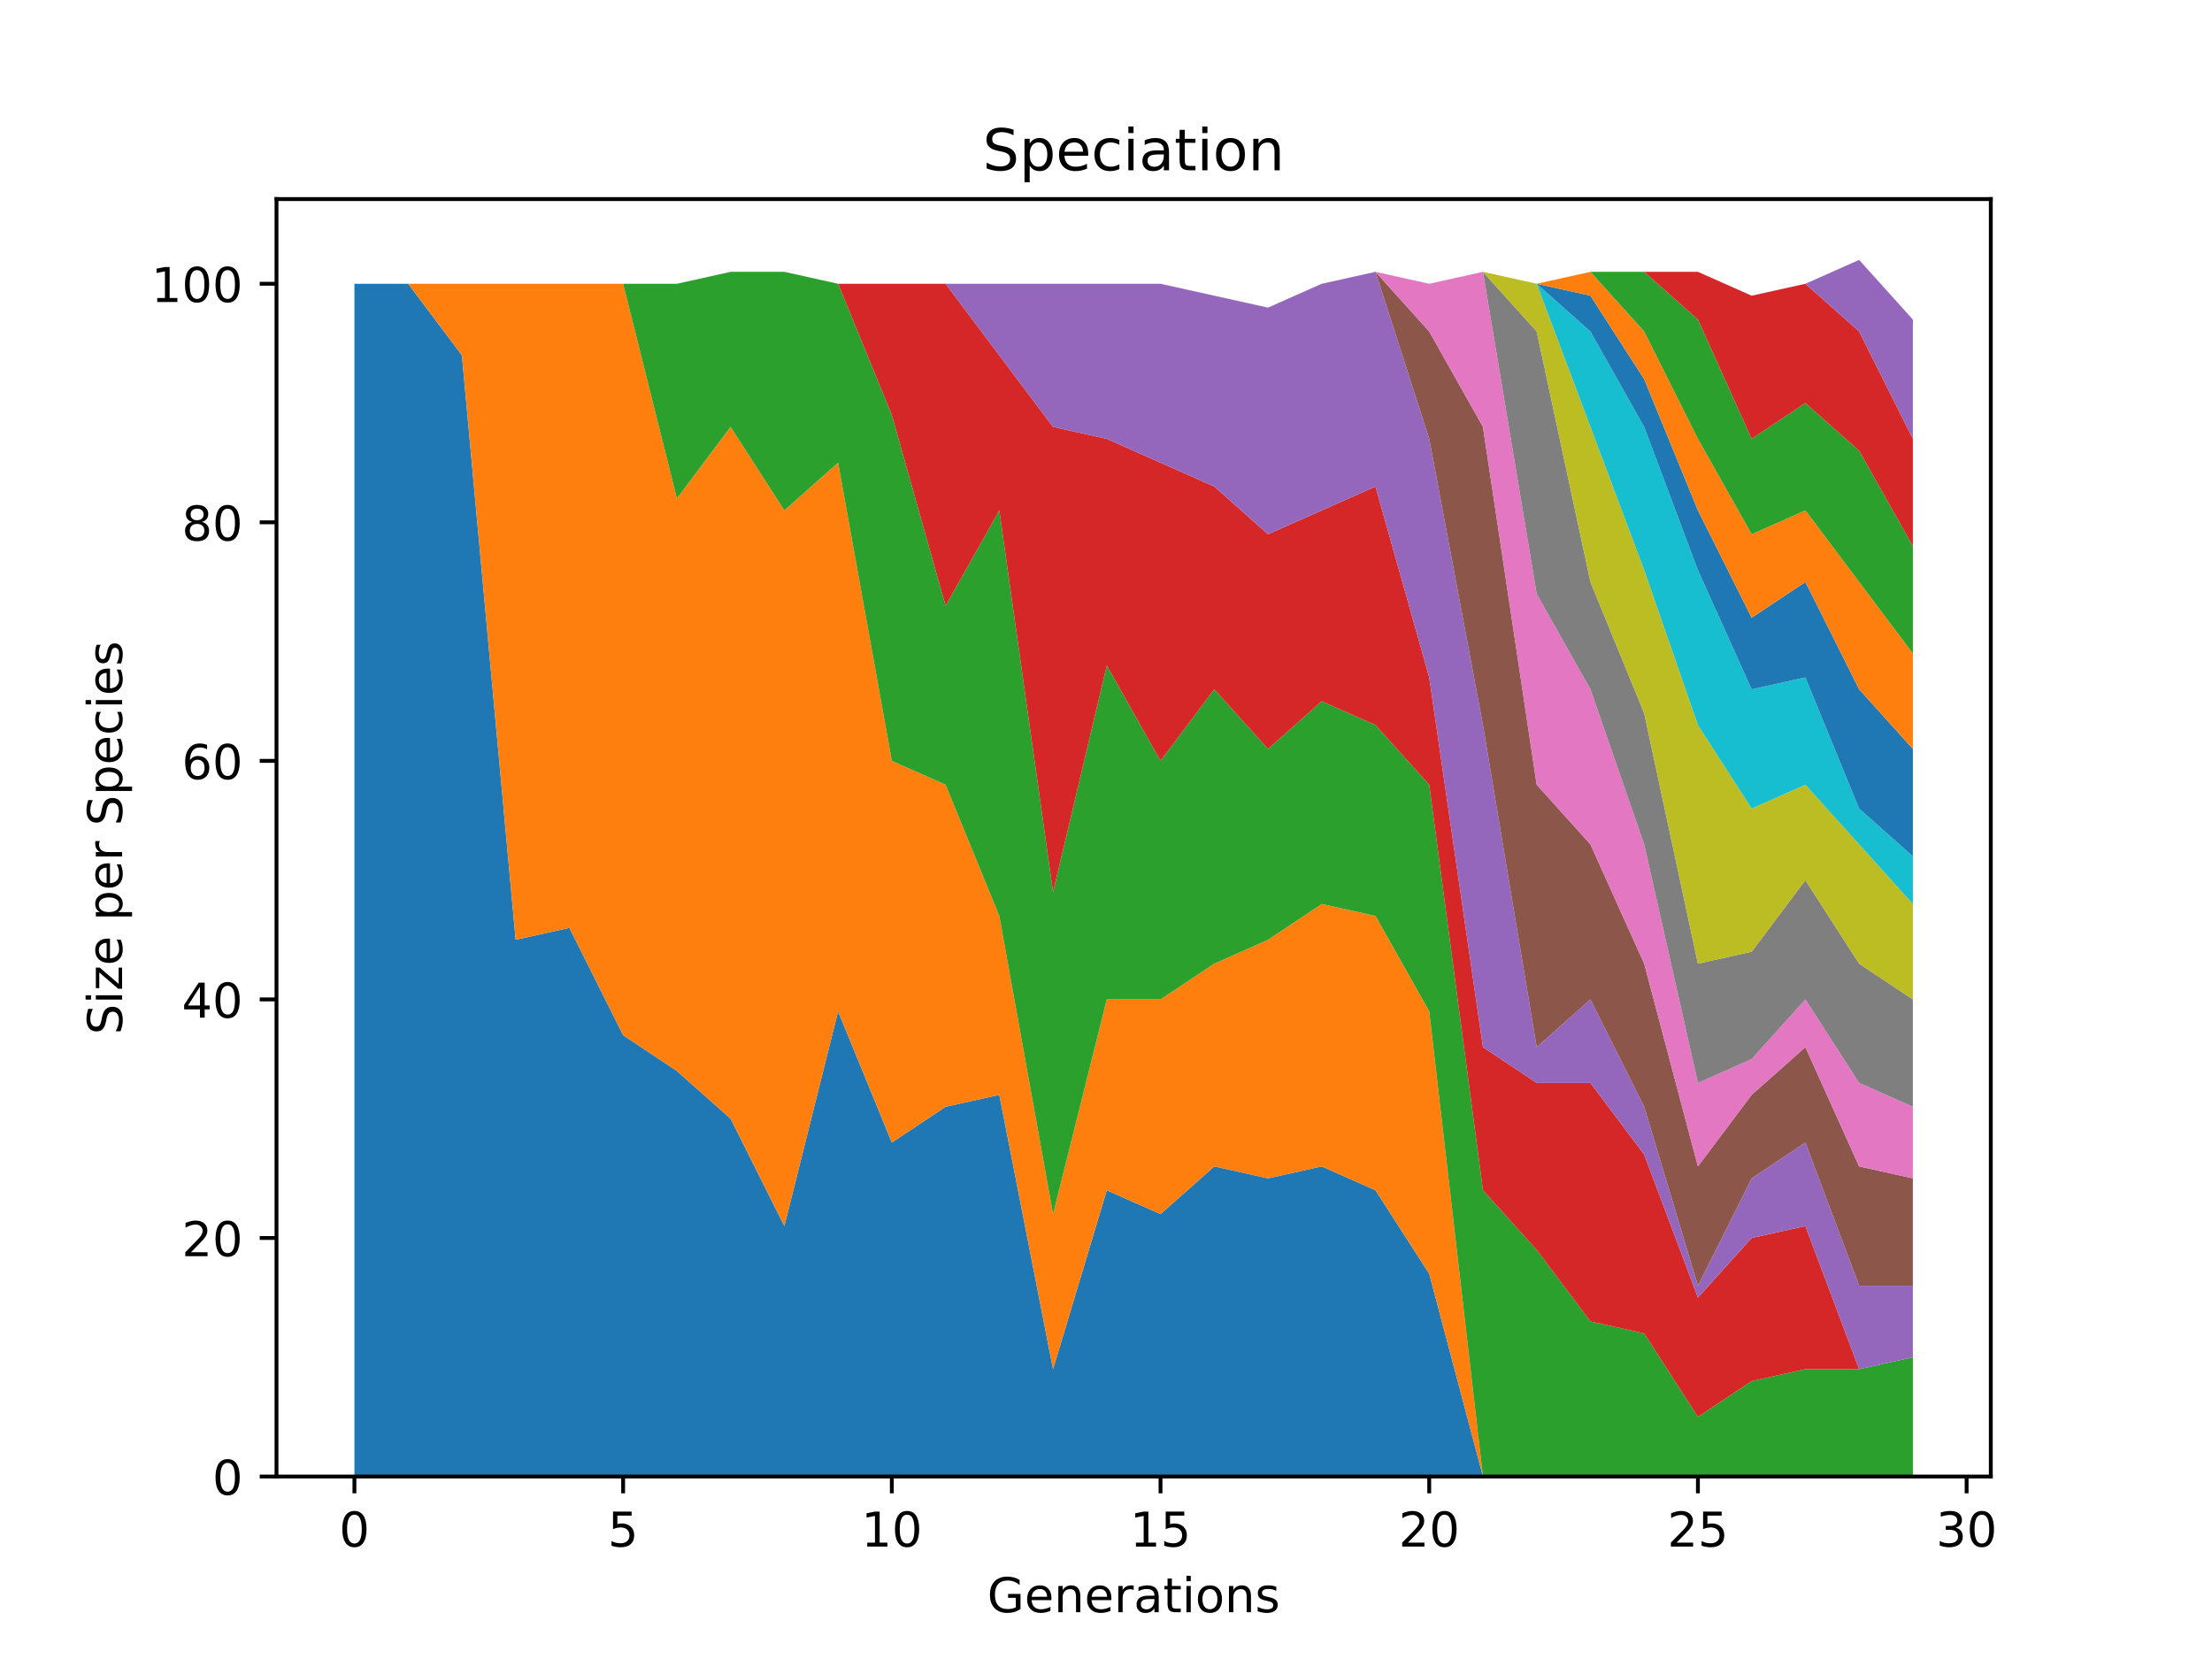 <?xml version="1.0" encoding="utf-8" standalone="no"?>
<!DOCTYPE svg PUBLIC "-//W3C//DTD SVG 1.1//EN"
  "http://www.w3.org/Graphics/SVG/1.1/DTD/svg11.dtd">
<!-- Created with matplotlib (https://matplotlib.org/) -->
<svg height="345.6pt" version="1.1" viewBox="0 0 460.8 345.6" width="460.8pt" xmlns="http://www.w3.org/2000/svg" xmlns:xlink="http://www.w3.org/1999/xlink">
 <defs>
  <style type="text/css">*{stroke-linecap:butt;stroke-linejoin:round;}</style>
 </defs>
 <g id="figure_1">
  <g id="patch_1">
   <path d="M 0 345.6 
L 460.8 345.6 
L 460.8 0 
L 0 0 
z
" style="fill:#ffffff;"/>
  </g>
  <g id="axes_1">
   <g id="patch_2">
    <path d="M 57.6 307.584 
L 414.72 307.584 
L 414.72 41.472 
L 57.6 41.472 
z
" style="fill:#ffffff;"/>
   </g>
   <g id="PolyCollection_1">
    <path clip-path="url(#p993c8072e3)" d="M 73.833 59.113 
L 73.833 307.584 
L 85.028 307.584 
L 96.223 307.584 
L 107.418 307.584 
L 118.613 307.584 
L 129.808 307.584 
L 141.003 307.584 
L 152.198 307.584 
L 163.393 307.584 
L 174.588 307.584 
L 185.783 307.584 
L 196.978 307.584 
L 208.173 307.584 
L 219.368 307.584 
L 230.563 307.584 
L 241.757 307.584 
L 252.952 307.584 
L 264.147 307.584 
L 275.342 307.584 
L 286.537 307.584 
L 297.732 307.584 
L 308.927 307.584 
L 320.122 307.584 
L 331.317 307.584 
L 342.512 307.584 
L 353.707 307.584 
L 364.902 307.584 
L 376.097 307.584 
L 387.292 307.584 
L 398.487 307.584 
L 398.487 307.584 
L 398.487 307.584 
L 387.292 307.584 
L 376.097 307.584 
L 364.902 307.584 
L 353.707 307.584 
L 342.512 307.584 
L 331.317 307.584 
L 320.122 307.584 
L 308.927 307.584 
L 297.732 265.344 
L 286.537 247.951 
L 275.342 242.982 
L 264.147 245.466 
L 252.952 242.982 
L 241.757 252.92 
L 230.563 247.951 
L 219.368 285.222 
L 208.173 228.073 
L 196.978 230.558 
L 185.783 238.012 
L 174.588 210.68 
L 163.393 255.405 
L 152.198 233.043 
L 141.003 223.104 
L 129.808 215.65 
L 118.613 193.288 
L 107.418 195.772 
L 96.223 74.022 
L 85.028 59.113 
L 73.833 59.113 
z
" style="fill:#1f77b4;"/>
   </g>
   <g id="PolyCollection_2">
    <path clip-path="url(#p993c8072e3)" d="M 73.833 59.113 
L 73.833 59.113 
L 85.028 59.113 
L 96.223 74.022 
L 107.418 195.772 
L 118.613 193.288 
L 129.808 215.65 
L 141.003 223.104 
L 152.198 233.043 
L 163.393 255.405 
L 174.588 210.68 
L 185.783 238.012 
L 196.978 230.558 
L 208.173 228.073 
L 219.368 285.222 
L 230.563 247.951 
L 241.757 252.92 
L 252.952 242.982 
L 264.147 245.466 
L 275.342 242.982 
L 286.537 247.951 
L 297.732 265.344 
L 308.927 307.584 
L 320.122 307.584 
L 331.317 307.584 
L 342.512 307.584 
L 353.707 307.584 
L 364.902 307.584 
L 376.097 307.584 
L 387.292 307.584 
L 398.487 307.584 
L 398.487 307.584 
L 398.487 307.584 
L 387.292 307.584 
L 376.097 307.584 
L 364.902 307.584 
L 353.707 307.584 
L 342.512 307.584 
L 331.317 307.584 
L 320.122 307.584 
L 308.927 307.584 
L 297.732 210.68 
L 286.537 190.803 
L 275.342 188.318 
L 264.147 195.772 
L 252.952 200.742 
L 241.757 208.196 
L 230.563 208.196 
L 219.368 252.92 
L 208.173 190.803 
L 196.978 163.471 
L 185.783 158.502 
L 174.588 96.384 
L 163.393 106.323 
L 152.198 88.93 
L 141.003 103.838 
L 129.808 59.113 
L 118.613 59.113 
L 107.418 59.113 
L 96.223 59.113 
L 85.028 59.113 
L 73.833 59.113 
z
" style="fill:#ff7f0e;"/>
   </g>
   <g id="PolyCollection_3">
    <path clip-path="url(#p993c8072e3)" d="M 73.833 59.113 
L 73.833 59.113 
L 85.028 59.113 
L 96.223 59.113 
L 107.418 59.113 
L 118.613 59.113 
L 129.808 59.113 
L 141.003 103.838 
L 152.198 88.93 
L 163.393 106.323 
L 174.588 96.384 
L 185.783 158.502 
L 196.978 163.471 
L 208.173 190.803 
L 219.368 252.92 
L 230.563 208.196 
L 241.757 208.196 
L 252.952 200.742 
L 264.147 195.772 
L 275.342 188.318 
L 286.537 190.803 
L 297.732 210.68 
L 308.927 307.584 
L 320.122 307.584 
L 331.317 307.584 
L 342.512 307.584 
L 353.707 307.584 
L 364.902 307.584 
L 376.097 307.584 
L 387.292 307.584 
L 398.487 307.584 
L 398.487 282.737 
L 398.487 282.737 
L 387.292 285.222 
L 376.097 285.222 
L 364.902 287.706 
L 353.707 295.16 
L 342.512 277.768 
L 331.317 275.283 
L 320.122 260.375 
L 308.927 247.951 
L 297.732 163.471 
L 286.537 151.048 
L 275.342 146.078 
L 264.147 156.017 
L 252.952 143.593 
L 241.757 158.502 
L 230.563 138.624 
L 219.368 185.833 
L 208.173 106.323 
L 196.978 126.2 
L 185.783 86.445 
L 174.588 59.113 
L 163.393 56.629 
L 152.198 56.629 
L 141.003 59.113 
L 129.808 59.113 
L 118.613 59.113 
L 107.418 59.113 
L 96.223 59.113 
L 85.028 59.113 
L 73.833 59.113 
z
" style="fill:#2ca02c;"/>
   </g>
   <g id="PolyCollection_4">
    <path clip-path="url(#p993c8072e3)" d="M 73.833 59.113 
L 73.833 59.113 
L 85.028 59.113 
L 96.223 59.113 
L 107.418 59.113 
L 118.613 59.113 
L 129.808 59.113 
L 141.003 59.113 
L 152.198 56.629 
L 163.393 56.629 
L 174.588 59.113 
L 185.783 86.445 
L 196.978 126.2 
L 208.173 106.323 
L 219.368 185.833 
L 230.563 138.624 
L 241.757 158.502 
L 252.952 143.593 
L 264.147 156.017 
L 275.342 146.078 
L 286.537 151.048 
L 297.732 163.471 
L 308.927 247.951 
L 320.122 260.375 
L 331.317 275.283 
L 342.512 277.768 
L 353.707 295.16 
L 364.902 287.706 
L 376.097 285.222 
L 387.292 285.222 
L 398.487 282.737 
L 398.487 282.737 
L 398.487 282.737 
L 387.292 285.222 
L 376.097 255.405 
L 364.902 257.89 
L 353.707 270.313 
L 342.512 240.497 
L 331.317 225.589 
L 320.122 225.589 
L 308.927 218.135 
L 297.732 141.109 
L 286.537 101.353 
L 275.342 106.323 
L 264.147 111.292 
L 252.952 101.353 
L 241.757 96.384 
L 230.563 91.415 
L 219.368 88.93 
L 208.173 74.022 
L 196.978 59.113 
L 185.783 59.113 
L 174.588 59.113 
L 163.393 56.629 
L 152.198 56.629 
L 141.003 59.113 
L 129.808 59.113 
L 118.613 59.113 
L 107.418 59.113 
L 96.223 59.113 
L 85.028 59.113 
L 73.833 59.113 
z
" style="fill:#d62728;"/>
   </g>
   <g id="PolyCollection_5">
    <path clip-path="url(#p993c8072e3)" d="M 73.833 59.113 
L 73.833 59.113 
L 85.028 59.113 
L 96.223 59.113 
L 107.418 59.113 
L 118.613 59.113 
L 129.808 59.113 
L 141.003 59.113 
L 152.198 56.629 
L 163.393 56.629 
L 174.588 59.113 
L 185.783 59.113 
L 196.978 59.113 
L 208.173 74.022 
L 219.368 88.93 
L 230.563 91.415 
L 241.757 96.384 
L 252.952 101.353 
L 264.147 111.292 
L 275.342 106.323 
L 286.537 101.353 
L 297.732 141.109 
L 308.927 218.135 
L 320.122 225.589 
L 331.317 225.589 
L 342.512 240.497 
L 353.707 270.313 
L 364.902 257.89 
L 376.097 255.405 
L 387.292 285.222 
L 398.487 282.737 
L 398.487 267.829 
L 398.487 267.829 
L 387.292 267.829 
L 376.097 238.012 
L 364.902 245.466 
L 353.707 267.829 
L 342.512 230.558 
L 331.317 208.196 
L 320.122 218.135 
L 308.927 151.048 
L 297.732 91.415 
L 286.537 56.629 
L 275.342 59.113 
L 264.147 64.083 
L 252.952 61.598 
L 241.757 59.113 
L 230.563 59.113 
L 219.368 59.113 
L 208.173 59.113 
L 196.978 59.113 
L 185.783 59.113 
L 174.588 59.113 
L 163.393 56.629 
L 152.198 56.629 
L 141.003 59.113 
L 129.808 59.113 
L 118.613 59.113 
L 107.418 59.113 
L 96.223 59.113 
L 85.028 59.113 
L 73.833 59.113 
z
" style="fill:#9467bd;"/>
   </g>
   <g id="PolyCollection_6">
    <path clip-path="url(#p993c8072e3)" d="M 73.833 59.113 
L 73.833 59.113 
L 85.028 59.113 
L 96.223 59.113 
L 107.418 59.113 
L 118.613 59.113 
L 129.808 59.113 
L 141.003 59.113 
L 152.198 56.629 
L 163.393 56.629 
L 174.588 59.113 
L 185.783 59.113 
L 196.978 59.113 
L 208.173 59.113 
L 219.368 59.113 
L 230.563 59.113 
L 241.757 59.113 
L 252.952 61.598 
L 264.147 64.083 
L 275.342 59.113 
L 286.537 56.629 
L 297.732 91.415 
L 308.927 151.048 
L 320.122 218.135 
L 331.317 208.196 
L 342.512 230.558 
L 353.707 267.829 
L 364.902 245.466 
L 376.097 238.012 
L 387.292 267.829 
L 398.487 267.829 
L 398.487 245.466 
L 398.487 245.466 
L 387.292 242.982 
L 376.097 218.135 
L 364.902 228.073 
L 353.707 242.982 
L 342.512 200.742 
L 331.317 175.895 
L 320.122 163.471 
L 308.927 88.93 
L 297.732 69.052 
L 286.537 56.629 
L 275.342 59.113 
L 264.147 64.083 
L 252.952 61.598 
L 241.757 59.113 
L 230.563 59.113 
L 219.368 59.113 
L 208.173 59.113 
L 196.978 59.113 
L 185.783 59.113 
L 174.588 59.113 
L 163.393 56.629 
L 152.198 56.629 
L 141.003 59.113 
L 129.808 59.113 
L 118.613 59.113 
L 107.418 59.113 
L 96.223 59.113 
L 85.028 59.113 
L 73.833 59.113 
z
" style="fill:#8c564b;"/>
   </g>
   <g id="PolyCollection_7">
    <path clip-path="url(#p993c8072e3)" d="M 73.833 59.113 
L 73.833 59.113 
L 85.028 59.113 
L 96.223 59.113 
L 107.418 59.113 
L 118.613 59.113 
L 129.808 59.113 
L 141.003 59.113 
L 152.198 56.629 
L 163.393 56.629 
L 174.588 59.113 
L 185.783 59.113 
L 196.978 59.113 
L 208.173 59.113 
L 219.368 59.113 
L 230.563 59.113 
L 241.757 59.113 
L 252.952 61.598 
L 264.147 64.083 
L 275.342 59.113 
L 286.537 56.629 
L 297.732 69.052 
L 308.927 88.93 
L 320.122 163.471 
L 331.317 175.895 
L 342.512 200.742 
L 353.707 242.982 
L 364.902 228.073 
L 376.097 218.135 
L 387.292 242.982 
L 398.487 245.466 
L 398.487 230.558 
L 398.487 230.558 
L 387.292 225.589 
L 376.097 208.196 
L 364.902 220.619 
L 353.707 225.589 
L 342.512 175.895 
L 331.317 143.593 
L 320.122 123.716 
L 308.927 56.629 
L 297.732 59.113 
L 286.537 56.629 
L 275.342 59.113 
L 264.147 64.083 
L 252.952 61.598 
L 241.757 59.113 
L 230.563 59.113 
L 219.368 59.113 
L 208.173 59.113 
L 196.978 59.113 
L 185.783 59.113 
L 174.588 59.113 
L 163.393 56.629 
L 152.198 56.629 
L 141.003 59.113 
L 129.808 59.113 
L 118.613 59.113 
L 107.418 59.113 
L 96.223 59.113 
L 85.028 59.113 
L 73.833 59.113 
z
" style="fill:#e377c2;"/>
   </g>
   <g id="PolyCollection_8">
    <path clip-path="url(#p993c8072e3)" d="M 73.833 59.113 
L 73.833 59.113 
L 85.028 59.113 
L 96.223 59.113 
L 107.418 59.113 
L 118.613 59.113 
L 129.808 59.113 
L 141.003 59.113 
L 152.198 56.629 
L 163.393 56.629 
L 174.588 59.113 
L 185.783 59.113 
L 196.978 59.113 
L 208.173 59.113 
L 219.368 59.113 
L 230.563 59.113 
L 241.757 59.113 
L 252.952 61.598 
L 264.147 64.083 
L 275.342 59.113 
L 286.537 56.629 
L 297.732 59.113 
L 308.927 56.629 
L 320.122 123.716 
L 331.317 143.593 
L 342.512 175.895 
L 353.707 225.589 
L 364.902 220.619 
L 376.097 208.196 
L 387.292 225.589 
L 398.487 230.558 
L 398.487 208.196 
L 398.487 208.196 
L 387.292 200.742 
L 376.097 183.349 
L 364.902 198.257 
L 353.707 200.742 
L 342.512 148.563 
L 331.317 121.231 
L 320.122 69.052 
L 308.927 56.629 
L 297.732 59.113 
L 286.537 56.629 
L 275.342 59.113 
L 264.147 64.083 
L 252.952 61.598 
L 241.757 59.113 
L 230.563 59.113 
L 219.368 59.113 
L 208.173 59.113 
L 196.978 59.113 
L 185.783 59.113 
L 174.588 59.113 
L 163.393 56.629 
L 152.198 56.629 
L 141.003 59.113 
L 129.808 59.113 
L 118.613 59.113 
L 107.418 59.113 
L 96.223 59.113 
L 85.028 59.113 
L 73.833 59.113 
z
" style="fill:#7f7f7f;"/>
   </g>
   <g id="PolyCollection_9">
    <path clip-path="url(#p993c8072e3)" d="M 73.833 59.113 
L 73.833 59.113 
L 85.028 59.113 
L 96.223 59.113 
L 107.418 59.113 
L 118.613 59.113 
L 129.808 59.113 
L 141.003 59.113 
L 152.198 56.629 
L 163.393 56.629 
L 174.588 59.113 
L 185.783 59.113 
L 196.978 59.113 
L 208.173 59.113 
L 219.368 59.113 
L 230.563 59.113 
L 241.757 59.113 
L 252.952 61.598 
L 264.147 64.083 
L 275.342 59.113 
L 286.537 56.629 
L 297.732 59.113 
L 308.927 56.629 
L 320.122 69.052 
L 331.317 121.231 
L 342.512 148.563 
L 353.707 200.742 
L 364.902 198.257 
L 376.097 183.349 
L 387.292 200.742 
L 398.487 208.196 
L 398.487 188.318 
L 398.487 188.318 
L 387.292 175.895 
L 376.097 163.471 
L 364.902 168.44 
L 353.707 151.048 
L 342.512 118.746 
L 331.317 88.93 
L 320.122 59.113 
L 308.927 56.629 
L 297.732 59.113 
L 286.537 56.629 
L 275.342 59.113 
L 264.147 64.083 
L 252.952 61.598 
L 241.757 59.113 
L 230.563 59.113 
L 219.368 59.113 
L 208.173 59.113 
L 196.978 59.113 
L 185.783 59.113 
L 174.588 59.113 
L 163.393 56.629 
L 152.198 56.629 
L 141.003 59.113 
L 129.808 59.113 
L 118.613 59.113 
L 107.418 59.113 
L 96.223 59.113 
L 85.028 59.113 
L 73.833 59.113 
z
" style="fill:#bcbd22;"/>
   </g>
   <g id="PolyCollection_10">
    <path clip-path="url(#p993c8072e3)" d="M 73.833 59.113 
L 73.833 59.113 
L 85.028 59.113 
L 96.223 59.113 
L 107.418 59.113 
L 118.613 59.113 
L 129.808 59.113 
L 141.003 59.113 
L 152.198 56.629 
L 163.393 56.629 
L 174.588 59.113 
L 185.783 59.113 
L 196.978 59.113 
L 208.173 59.113 
L 219.368 59.113 
L 230.563 59.113 
L 241.757 59.113 
L 252.952 61.598 
L 264.147 64.083 
L 275.342 59.113 
L 286.537 56.629 
L 297.732 59.113 
L 308.927 56.629 
L 320.122 59.113 
L 331.317 88.93 
L 342.512 118.746 
L 353.707 151.048 
L 364.902 168.44 
L 376.097 163.471 
L 387.292 175.895 
L 398.487 188.318 
L 398.487 178.379 
L 398.487 178.379 
L 387.292 168.44 
L 376.097 141.109 
L 364.902 143.593 
L 353.707 118.746 
L 342.512 88.93 
L 331.317 69.052 
L 320.122 59.113 
L 308.927 56.629 
L 297.732 59.113 
L 286.537 56.629 
L 275.342 59.113 
L 264.147 64.083 
L 252.952 61.598 
L 241.757 59.113 
L 230.563 59.113 
L 219.368 59.113 
L 208.173 59.113 
L 196.978 59.113 
L 185.783 59.113 
L 174.588 59.113 
L 163.393 56.629 
L 152.198 56.629 
L 141.003 59.113 
L 129.808 59.113 
L 118.613 59.113 
L 107.418 59.113 
L 96.223 59.113 
L 85.028 59.113 
L 73.833 59.113 
z
" style="fill:#17becf;"/>
   </g>
   <g id="PolyCollection_11">
    <path clip-path="url(#p993c8072e3)" d="M 73.833 59.113 
L 73.833 59.113 
L 85.028 59.113 
L 96.223 59.113 
L 107.418 59.113 
L 118.613 59.113 
L 129.808 59.113 
L 141.003 59.113 
L 152.198 56.629 
L 163.393 56.629 
L 174.588 59.113 
L 185.783 59.113 
L 196.978 59.113 
L 208.173 59.113 
L 219.368 59.113 
L 230.563 59.113 
L 241.757 59.113 
L 252.952 61.598 
L 264.147 64.083 
L 275.342 59.113 
L 286.537 56.629 
L 297.732 59.113 
L 308.927 56.629 
L 320.122 59.113 
L 331.317 69.052 
L 342.512 88.93 
L 353.707 118.746 
L 364.902 143.593 
L 376.097 141.109 
L 387.292 168.44 
L 398.487 178.379 
L 398.487 156.017 
L 398.487 156.017 
L 387.292 143.593 
L 376.097 121.231 
L 364.902 128.685 
L 353.707 106.323 
L 342.512 78.991 
L 331.317 61.598 
L 320.122 59.113 
L 308.927 56.629 
L 297.732 59.113 
L 286.537 56.629 
L 275.342 59.113 
L 264.147 64.083 
L 252.952 61.598 
L 241.757 59.113 
L 230.563 59.113 
L 219.368 59.113 
L 208.173 59.113 
L 196.978 59.113 
L 185.783 59.113 
L 174.588 59.113 
L 163.393 56.629 
L 152.198 56.629 
L 141.003 59.113 
L 129.808 59.113 
L 118.613 59.113 
L 107.418 59.113 
L 96.223 59.113 
L 85.028 59.113 
L 73.833 59.113 
z
" style="fill:#1f77b4;"/>
   </g>
   <g id="PolyCollection_12">
    <path clip-path="url(#p993c8072e3)" d="M 73.833 59.113 
L 73.833 59.113 
L 85.028 59.113 
L 96.223 59.113 
L 107.418 59.113 
L 118.613 59.113 
L 129.808 59.113 
L 141.003 59.113 
L 152.198 56.629 
L 163.393 56.629 
L 174.588 59.113 
L 185.783 59.113 
L 196.978 59.113 
L 208.173 59.113 
L 219.368 59.113 
L 230.563 59.113 
L 241.757 59.113 
L 252.952 61.598 
L 264.147 64.083 
L 275.342 59.113 
L 286.537 56.629 
L 297.732 59.113 
L 308.927 56.629 
L 320.122 59.113 
L 331.317 61.598 
L 342.512 78.991 
L 353.707 106.323 
L 364.902 128.685 
L 376.097 121.231 
L 387.292 143.593 
L 398.487 156.017 
L 398.487 136.139 
L 398.487 136.139 
L 387.292 121.231 
L 376.097 106.323 
L 364.902 111.292 
L 353.707 91.415 
L 342.512 69.052 
L 331.317 56.629 
L 320.122 59.113 
L 308.927 56.629 
L 297.732 59.113 
L 286.537 56.629 
L 275.342 59.113 
L 264.147 64.083 
L 252.952 61.598 
L 241.757 59.113 
L 230.563 59.113 
L 219.368 59.113 
L 208.173 59.113 
L 196.978 59.113 
L 185.783 59.113 
L 174.588 59.113 
L 163.393 56.629 
L 152.198 56.629 
L 141.003 59.113 
L 129.808 59.113 
L 118.613 59.113 
L 107.418 59.113 
L 96.223 59.113 
L 85.028 59.113 
L 73.833 59.113 
z
" style="fill:#ff7f0e;"/>
   </g>
   <g id="PolyCollection_13">
    <path clip-path="url(#p993c8072e3)" d="M 73.833 59.113 
L 73.833 59.113 
L 85.028 59.113 
L 96.223 59.113 
L 107.418 59.113 
L 118.613 59.113 
L 129.808 59.113 
L 141.003 59.113 
L 152.198 56.629 
L 163.393 56.629 
L 174.588 59.113 
L 185.783 59.113 
L 196.978 59.113 
L 208.173 59.113 
L 219.368 59.113 
L 230.563 59.113 
L 241.757 59.113 
L 252.952 61.598 
L 264.147 64.083 
L 275.342 59.113 
L 286.537 56.629 
L 297.732 59.113 
L 308.927 56.629 
L 320.122 59.113 
L 331.317 56.629 
L 342.512 69.052 
L 353.707 91.415 
L 364.902 111.292 
L 376.097 106.323 
L 387.292 121.231 
L 398.487 136.139 
L 398.487 113.777 
L 398.487 113.777 
L 387.292 93.899 
L 376.097 83.96 
L 364.902 91.415 
L 353.707 66.568 
L 342.512 56.629 
L 331.317 56.629 
L 320.122 59.113 
L 308.927 56.629 
L 297.732 59.113 
L 286.537 56.629 
L 275.342 59.113 
L 264.147 64.083 
L 252.952 61.598 
L 241.757 59.113 
L 230.563 59.113 
L 219.368 59.113 
L 208.173 59.113 
L 196.978 59.113 
L 185.783 59.113 
L 174.588 59.113 
L 163.393 56.629 
L 152.198 56.629 
L 141.003 59.113 
L 129.808 59.113 
L 118.613 59.113 
L 107.418 59.113 
L 96.223 59.113 
L 85.028 59.113 
L 73.833 59.113 
z
" style="fill:#2ca02c;"/>
   </g>
   <g id="PolyCollection_14">
    <path clip-path="url(#p993c8072e3)" d="M 73.833 59.113 
L 73.833 59.113 
L 85.028 59.113 
L 96.223 59.113 
L 107.418 59.113 
L 118.613 59.113 
L 129.808 59.113 
L 141.003 59.113 
L 152.198 56.629 
L 163.393 56.629 
L 174.588 59.113 
L 185.783 59.113 
L 196.978 59.113 
L 208.173 59.113 
L 219.368 59.113 
L 230.563 59.113 
L 241.757 59.113 
L 252.952 61.598 
L 264.147 64.083 
L 275.342 59.113 
L 286.537 56.629 
L 297.732 59.113 
L 308.927 56.629 
L 320.122 59.113 
L 331.317 56.629 
L 342.512 56.629 
L 353.707 66.568 
L 364.902 91.415 
L 376.097 83.96 
L 387.292 93.899 
L 398.487 113.777 
L 398.487 91.415 
L 398.487 91.415 
L 387.292 69.052 
L 376.097 59.113 
L 364.902 61.598 
L 353.707 56.629 
L 342.512 56.629 
L 331.317 56.629 
L 320.122 59.113 
L 308.927 56.629 
L 297.732 59.113 
L 286.537 56.629 
L 275.342 59.113 
L 264.147 64.083 
L 252.952 61.598 
L 241.757 59.113 
L 230.563 59.113 
L 219.368 59.113 
L 208.173 59.113 
L 196.978 59.113 
L 185.783 59.113 
L 174.588 59.113 
L 163.393 56.629 
L 152.198 56.629 
L 141.003 59.113 
L 129.808 59.113 
L 118.613 59.113 
L 107.418 59.113 
L 96.223 59.113 
L 85.028 59.113 
L 73.833 59.113 
z
" style="fill:#d62728;"/>
   </g>
   <g id="PolyCollection_15">
    <path clip-path="url(#p993c8072e3)" d="M 73.833 59.113 
L 73.833 59.113 
L 85.028 59.113 
L 96.223 59.113 
L 107.418 59.113 
L 118.613 59.113 
L 129.808 59.113 
L 141.003 59.113 
L 152.198 56.629 
L 163.393 56.629 
L 174.588 59.113 
L 185.783 59.113 
L 196.978 59.113 
L 208.173 59.113 
L 219.368 59.113 
L 230.563 59.113 
L 241.757 59.113 
L 252.952 61.598 
L 264.147 64.083 
L 275.342 59.113 
L 286.537 56.629 
L 297.732 59.113 
L 308.927 56.629 
L 320.122 59.113 
L 331.317 56.629 
L 342.512 56.629 
L 353.707 56.629 
L 364.902 61.598 
L 376.097 59.113 
L 387.292 69.052 
L 398.487 91.415 
L 398.487 66.568 
L 398.487 66.568 
L 387.292 54.144 
L 376.097 59.113 
L 364.902 61.598 
L 353.707 56.629 
L 342.512 56.629 
L 331.317 56.629 
L 320.122 59.113 
L 308.927 56.629 
L 297.732 59.113 
L 286.537 56.629 
L 275.342 59.113 
L 264.147 64.083 
L 252.952 61.598 
L 241.757 59.113 
L 230.563 59.113 
L 219.368 59.113 
L 208.173 59.113 
L 196.978 59.113 
L 185.783 59.113 
L 174.588 59.113 
L 163.393 56.629 
L 152.198 56.629 
L 141.003 59.113 
L 129.808 59.113 
L 118.613 59.113 
L 107.418 59.113 
L 96.223 59.113 
L 85.028 59.113 
L 73.833 59.113 
z
" style="fill:#9467bd;"/>
   </g>
   <g id="matplotlib.axis_1">
    <g id="xtick_1">
     <g id="line2d_1">
      <defs>
       <path d="M 0 0 
L 0 3.5 
" id="md358209fca" style="stroke:#000000;stroke-width:0.8;"/>
      </defs>
      <g>
       <use style="stroke:#000000;stroke-width:0.8;" x="73.833" xlink:href="#md358209fca" y="307.584"/>
      </g>
     </g>
     <g id="text_1">
      <!-- 0 -->
      <g transform="translate(70.651 322.182)scale(0.1 -0.1)">
       <defs>
        <path d="M 31.781 66.406 
Q 24.172 66.406 20.328 58.906 
Q 16.5 51.422 16.5 36.375 
Q 16.5 21.391 20.328 13.891 
Q 24.172 6.391 31.781 6.391 
Q 39.453 6.391 43.281 13.891 
Q 47.125 21.391 47.125 36.375 
Q 47.125 51.422 43.281 58.906 
Q 39.453 66.406 31.781 66.406 
z
M 31.781 74.219 
Q 44.047 74.219 50.516 64.516 
Q 56.984 54.828 56.984 36.375 
Q 56.984 17.969 50.516 8.266 
Q 44.047 -1.422 31.781 -1.422 
Q 19.531 -1.422 13.062 8.266 
Q 6.594 17.969 6.594 36.375 
Q 6.594 54.828 13.062 64.516 
Q 19.531 74.219 31.781 74.219 
z
" id="DejaVuSans-48"/>
       </defs>
       <use xlink:href="#DejaVuSans-48"/>
      </g>
     </g>
    </g>
    <g id="xtick_2">
     <g id="line2d_2">
      <g>
       <use style="stroke:#000000;stroke-width:0.8;" x="129.808" xlink:href="#md358209fca" y="307.584"/>
      </g>
     </g>
     <g id="text_2">
      <!-- 5 -->
      <g transform="translate(126.626 322.182)scale(0.1 -0.1)">
       <defs>
        <path d="M 10.797 72.906 
L 49.516 72.906 
L 49.516 64.594 
L 19.828 64.594 
L 19.828 46.734 
Q 21.969 47.469 24.109 47.828 
Q 26.266 48.188 28.422 48.188 
Q 40.625 48.188 47.75 41.5 
Q 54.891 34.812 54.891 23.391 
Q 54.891 11.625 47.562 5.094 
Q 40.234 -1.422 26.906 -1.422 
Q 22.312 -1.422 17.547 -0.641 
Q 12.797 0.141 7.719 1.703 
L 7.719 11.625 
Q 12.109 9.234 16.797 8.062 
Q 21.484 6.891 26.703 6.891 
Q 35.156 6.891 40.078 11.328 
Q 45.016 15.766 45.016 23.391 
Q 45.016 31 40.078 35.438 
Q 35.156 39.891 26.703 39.891 
Q 22.75 39.891 18.812 39.016 
Q 14.891 38.141 10.797 36.281 
z
" id="DejaVuSans-53"/>
       </defs>
       <use xlink:href="#DejaVuSans-53"/>
      </g>
     </g>
    </g>
    <g id="xtick_3">
     <g id="line2d_3">
      <g>
       <use style="stroke:#000000;stroke-width:0.8;" x="185.783" xlink:href="#md358209fca" y="307.584"/>
      </g>
     </g>
     <g id="text_3">
      <!-- 10 -->
      <g transform="translate(179.42 322.182)scale(0.1 -0.1)">
       <defs>
        <path d="M 12.406 8.297 
L 28.516 8.297 
L 28.516 63.922 
L 10.984 60.406 
L 10.984 69.391 
L 28.422 72.906 
L 38.281 72.906 
L 38.281 8.297 
L 54.391 8.297 
L 54.391 0 
L 12.406 0 
z
" id="DejaVuSans-49"/>
       </defs>
       <use xlink:href="#DejaVuSans-49"/>
       <use x="63.623" xlink:href="#DejaVuSans-48"/>
      </g>
     </g>
    </g>
    <g id="xtick_4">
     <g id="line2d_4">
      <g>
       <use style="stroke:#000000;stroke-width:0.8;" x="241.757" xlink:href="#md358209fca" y="307.584"/>
      </g>
     </g>
     <g id="text_4">
      <!-- 15 -->
      <g transform="translate(235.395 322.182)scale(0.1 -0.1)">
       <use xlink:href="#DejaVuSans-49"/>
       <use x="63.623" xlink:href="#DejaVuSans-53"/>
      </g>
     </g>
    </g>
    <g id="xtick_5">
     <g id="line2d_5">
      <g>
       <use style="stroke:#000000;stroke-width:0.8;" x="297.732" xlink:href="#md358209fca" y="307.584"/>
      </g>
     </g>
     <g id="text_5">
      <!-- 20 -->
      <g transform="translate(291.37 322.182)scale(0.1 -0.1)">
       <defs>
        <path d="M 19.188 8.297 
L 53.609 8.297 
L 53.609 0 
L 7.328 0 
L 7.328 8.297 
Q 12.938 14.109 22.625 23.891 
Q 32.328 33.688 34.812 36.531 
Q 39.547 41.844 41.422 45.531 
Q 43.312 49.219 43.312 52.781 
Q 43.312 58.594 39.234 62.25 
Q 35.156 65.922 28.609 65.922 
Q 23.969 65.922 18.812 64.312 
Q 13.672 62.703 7.812 59.422 
L 7.812 69.391 
Q 13.766 71.781 18.938 73 
Q 24.125 74.219 28.422 74.219 
Q 39.75 74.219 46.484 68.547 
Q 53.219 62.891 53.219 53.422 
Q 53.219 48.922 51.531 44.891 
Q 49.859 40.875 45.406 35.406 
Q 44.188 33.984 37.641 27.219 
Q 31.109 20.453 19.188 8.297 
z
" id="DejaVuSans-50"/>
       </defs>
       <use xlink:href="#DejaVuSans-50"/>
       <use x="63.623" xlink:href="#DejaVuSans-48"/>
      </g>
     </g>
    </g>
    <g id="xtick_6">
     <g id="line2d_6">
      <g>
       <use style="stroke:#000000;stroke-width:0.8;" x="353.707" xlink:href="#md358209fca" y="307.584"/>
      </g>
     </g>
     <g id="text_6">
      <!-- 25 -->
      <g transform="translate(347.345 322.182)scale(0.1 -0.1)">
       <use xlink:href="#DejaVuSans-50"/>
       <use x="63.623" xlink:href="#DejaVuSans-53"/>
      </g>
     </g>
    </g>
    <g id="xtick_7">
     <g id="line2d_7">
      <g>
       <use style="stroke:#000000;stroke-width:0.8;" x="409.682" xlink:href="#md358209fca" y="307.584"/>
      </g>
     </g>
     <g id="text_7">
      <!-- 30 -->
      <g transform="translate(403.32 322.182)scale(0.1 -0.1)">
       <defs>
        <path d="M 40.578 39.312 
Q 47.656 37.797 51.625 33 
Q 55.609 28.219 55.609 21.188 
Q 55.609 10.406 48.188 4.484 
Q 40.766 -1.422 27.094 -1.422 
Q 22.516 -1.422 17.656 -0.516 
Q 12.797 0.391 7.625 2.203 
L 7.625 11.719 
Q 11.719 9.328 16.594 8.109 
Q 21.484 6.891 26.812 6.891 
Q 36.078 6.891 40.938 10.547 
Q 45.797 14.203 45.797 21.188 
Q 45.797 27.641 41.281 31.266 
Q 36.766 34.906 28.719 34.906 
L 20.219 34.906 
L 20.219 43.016 
L 29.109 43.016 
Q 36.375 43.016 40.234 45.922 
Q 44.094 48.828 44.094 54.297 
Q 44.094 59.906 40.109 62.906 
Q 36.141 65.922 28.719 65.922 
Q 24.656 65.922 20.016 65.031 
Q 15.375 64.156 9.812 62.312 
L 9.812 71.094 
Q 15.438 72.656 20.344 73.438 
Q 25.25 74.219 29.594 74.219 
Q 40.828 74.219 47.359 69.109 
Q 53.906 64.016 53.906 55.328 
Q 53.906 49.266 50.438 45.094 
Q 46.969 40.922 40.578 39.312 
z
" id="DejaVuSans-51"/>
       </defs>
       <use xlink:href="#DejaVuSans-51"/>
       <use x="63.623" xlink:href="#DejaVuSans-48"/>
      </g>
     </g>
    </g>
    <g id="text_8">
     <!-- Generations -->
     <g transform="translate(205.662 335.861)scale(0.1 -0.1)">
      <defs>
       <path d="M 59.516 10.406 
L 59.516 29.984 
L 43.406 29.984 
L 43.406 38.094 
L 69.281 38.094 
L 69.281 6.781 
Q 63.578 2.734 56.688 0.656 
Q 49.812 -1.422 42 -1.422 
Q 24.906 -1.422 15.25 8.562 
Q 5.609 18.562 5.609 36.375 
Q 5.609 54.25 15.25 64.234 
Q 24.906 74.219 42 74.219 
Q 49.125 74.219 55.547 72.453 
Q 61.969 70.703 67.391 67.281 
L 67.391 56.781 
Q 61.922 61.422 55.766 63.766 
Q 49.609 66.109 42.828 66.109 
Q 29.438 66.109 22.719 58.641 
Q 16.016 51.172 16.016 36.375 
Q 16.016 21.625 22.719 14.156 
Q 29.438 6.688 42.828 6.688 
Q 48.047 6.688 52.141 7.594 
Q 56.25 8.5 59.516 10.406 
z
" id="DejaVuSans-71"/>
       <path d="M 56.203 29.594 
L 56.203 25.203 
L 14.891 25.203 
Q 15.484 15.922 20.484 11.062 
Q 25.484 6.203 34.422 6.203 
Q 39.594 6.203 44.453 7.469 
Q 49.312 8.734 54.109 11.281 
L 54.109 2.781 
Q 49.266 0.734 44.188 -0.344 
Q 39.109 -1.422 33.891 -1.422 
Q 20.797 -1.422 13.156 6.188 
Q 5.516 13.812 5.516 26.812 
Q 5.516 40.234 12.766 48.109 
Q 20.016 56 32.328 56 
Q 43.359 56 49.781 48.891 
Q 56.203 41.797 56.203 29.594 
z
M 47.219 32.234 
Q 47.125 39.594 43.094 43.984 
Q 39.062 48.391 32.422 48.391 
Q 24.906 48.391 20.391 44.141 
Q 15.875 39.891 15.188 32.172 
z
" id="DejaVuSans-101"/>
       <path d="M 54.891 33.016 
L 54.891 0 
L 45.906 0 
L 45.906 32.719 
Q 45.906 40.484 42.875 44.328 
Q 39.844 48.188 33.797 48.188 
Q 26.516 48.188 22.312 43.547 
Q 18.109 38.922 18.109 30.906 
L 18.109 0 
L 9.078 0 
L 9.078 54.688 
L 18.109 54.688 
L 18.109 46.188 
Q 21.344 51.125 25.703 53.562 
Q 30.078 56 35.797 56 
Q 45.219 56 50.047 50.172 
Q 54.891 44.344 54.891 33.016 
z
" id="DejaVuSans-110"/>
       <path d="M 41.109 46.297 
Q 39.594 47.172 37.812 47.578 
Q 36.031 48 33.891 48 
Q 26.266 48 22.188 43.047 
Q 18.109 38.094 18.109 28.812 
L 18.109 0 
L 9.078 0 
L 9.078 54.688 
L 18.109 54.688 
L 18.109 46.188 
Q 20.953 51.172 25.484 53.578 
Q 30.031 56 36.531 56 
Q 37.453 56 38.578 55.875 
Q 39.703 55.766 41.062 55.516 
z
" id="DejaVuSans-114"/>
       <path d="M 34.281 27.484 
Q 23.391 27.484 19.188 25 
Q 14.984 22.516 14.984 16.5 
Q 14.984 11.719 18.141 8.906 
Q 21.297 6.109 26.703 6.109 
Q 34.188 6.109 38.703 11.406 
Q 43.219 16.703 43.219 25.484 
L 43.219 27.484 
z
M 52.203 31.203 
L 52.203 0 
L 43.219 0 
L 43.219 8.297 
Q 40.141 3.328 35.547 0.953 
Q 30.953 -1.422 24.312 -1.422 
Q 15.922 -1.422 10.953 3.297 
Q 6 8.016 6 15.922 
Q 6 25.141 12.172 29.828 
Q 18.359 34.516 30.609 34.516 
L 43.219 34.516 
L 43.219 35.406 
Q 43.219 41.609 39.141 45 
Q 35.062 48.391 27.688 48.391 
Q 23 48.391 18.547 47.266 
Q 14.109 46.141 10.016 43.891 
L 10.016 52.203 
Q 14.938 54.109 19.578 55.047 
Q 24.219 56 28.609 56 
Q 40.484 56 46.344 49.844 
Q 52.203 43.703 52.203 31.203 
z
" id="DejaVuSans-97"/>
       <path d="M 18.312 70.219 
L 18.312 54.688 
L 36.812 54.688 
L 36.812 47.703 
L 18.312 47.703 
L 18.312 18.016 
Q 18.312 11.328 20.141 9.422 
Q 21.969 7.516 27.594 7.516 
L 36.812 7.516 
L 36.812 0 
L 27.594 0 
Q 17.188 0 13.234 3.875 
Q 9.281 7.766 9.281 18.016 
L 9.281 47.703 
L 2.688 47.703 
L 2.688 54.688 
L 9.281 54.688 
L 9.281 70.219 
z
" id="DejaVuSans-116"/>
       <path d="M 9.422 54.688 
L 18.406 54.688 
L 18.406 0 
L 9.422 0 
z
M 9.422 75.984 
L 18.406 75.984 
L 18.406 64.594 
L 9.422 64.594 
z
" id="DejaVuSans-105"/>
       <path d="M 30.609 48.391 
Q 23.391 48.391 19.188 42.75 
Q 14.984 37.109 14.984 27.297 
Q 14.984 17.484 19.156 11.844 
Q 23.344 6.203 30.609 6.203 
Q 37.797 6.203 41.984 11.859 
Q 46.188 17.531 46.188 27.297 
Q 46.188 37.016 41.984 42.703 
Q 37.797 48.391 30.609 48.391 
z
M 30.609 56 
Q 42.328 56 49.016 48.375 
Q 55.719 40.766 55.719 27.297 
Q 55.719 13.875 49.016 6.219 
Q 42.328 -1.422 30.609 -1.422 
Q 18.844 -1.422 12.172 6.219 
Q 5.516 13.875 5.516 27.297 
Q 5.516 40.766 12.172 48.375 
Q 18.844 56 30.609 56 
z
" id="DejaVuSans-111"/>
       <path d="M 44.281 53.078 
L 44.281 44.578 
Q 40.484 46.531 36.375 47.5 
Q 32.281 48.484 27.875 48.484 
Q 21.188 48.484 17.844 46.438 
Q 14.5 44.391 14.5 40.281 
Q 14.5 37.156 16.891 35.375 
Q 19.281 33.594 26.516 31.984 
L 29.594 31.297 
Q 39.156 29.25 43.188 25.516 
Q 47.219 21.781 47.219 15.094 
Q 47.219 7.469 41.188 3.016 
Q 35.156 -1.422 24.609 -1.422 
Q 20.219 -1.422 15.453 -0.562 
Q 10.688 0.297 5.422 2 
L 5.422 11.281 
Q 10.406 8.688 15.234 7.391 
Q 20.062 6.109 24.812 6.109 
Q 31.156 6.109 34.562 8.281 
Q 37.984 10.453 37.984 14.406 
Q 37.984 18.062 35.516 20.016 
Q 33.062 21.969 24.703 23.781 
L 21.578 24.516 
Q 13.234 26.266 9.516 29.906 
Q 5.812 33.547 5.812 39.891 
Q 5.812 47.609 11.281 51.797 
Q 16.75 56 26.812 56 
Q 31.781 56 36.172 55.266 
Q 40.578 54.547 44.281 53.078 
z
" id="DejaVuSans-115"/>
      </defs>
      <use xlink:href="#DejaVuSans-71"/>
      <use x="77.49" xlink:href="#DejaVuSans-101"/>
      <use x="139.014" xlink:href="#DejaVuSans-110"/>
      <use x="202.393" xlink:href="#DejaVuSans-101"/>
      <use x="263.916" xlink:href="#DejaVuSans-114"/>
      <use x="305.029" xlink:href="#DejaVuSans-97"/>
      <use x="366.309" xlink:href="#DejaVuSans-116"/>
      <use x="405.518" xlink:href="#DejaVuSans-105"/>
      <use x="433.301" xlink:href="#DejaVuSans-111"/>
      <use x="494.482" xlink:href="#DejaVuSans-110"/>
      <use x="557.861" xlink:href="#DejaVuSans-115"/>
     </g>
    </g>
   </g>
   <g id="matplotlib.axis_2">
    <g id="ytick_1">
     <g id="line2d_8">
      <defs>
       <path d="M 0 0 
L -3.5 0 
" id="m4cae492e89" style="stroke:#000000;stroke-width:0.8;"/>
      </defs>
      <g>
       <use style="stroke:#000000;stroke-width:0.8;" x="57.6" xlink:href="#m4cae492e89" y="307.584"/>
      </g>
     </g>
     <g id="text_9">
      <!-- 0 -->
      <g transform="translate(44.237 311.383)scale(0.1 -0.1)">
       <use xlink:href="#DejaVuSans-48"/>
      </g>
     </g>
    </g>
    <g id="ytick_2">
     <g id="line2d_9">
      <g>
       <use style="stroke:#000000;stroke-width:0.8;" x="57.6" xlink:href="#m4cae492e89" y="257.89"/>
      </g>
     </g>
     <g id="text_10">
      <!-- 20 -->
      <g transform="translate(37.875 261.689)scale(0.1 -0.1)">
       <use xlink:href="#DejaVuSans-50"/>
       <use x="63.623" xlink:href="#DejaVuSans-48"/>
      </g>
     </g>
    </g>
    <g id="ytick_3">
     <g id="line2d_10">
      <g>
       <use style="stroke:#000000;stroke-width:0.8;" x="57.6" xlink:href="#m4cae492e89" y="208.196"/>
      </g>
     </g>
     <g id="text_11">
      <!-- 40 -->
      <g transform="translate(37.875 211.995)scale(0.1 -0.1)">
       <defs>
        <path d="M 37.797 64.312 
L 12.891 25.391 
L 37.797 25.391 
z
M 35.203 72.906 
L 47.609 72.906 
L 47.609 25.391 
L 58.016 25.391 
L 58.016 17.188 
L 47.609 17.188 
L 47.609 0 
L 37.797 0 
L 37.797 17.188 
L 4.891 17.188 
L 4.891 26.703 
z
" id="DejaVuSans-52"/>
       </defs>
       <use xlink:href="#DejaVuSans-52"/>
       <use x="63.623" xlink:href="#DejaVuSans-48"/>
      </g>
     </g>
    </g>
    <g id="ytick_4">
     <g id="line2d_11">
      <g>
       <use style="stroke:#000000;stroke-width:0.8;" x="57.6" xlink:href="#m4cae492e89" y="158.502"/>
      </g>
     </g>
     <g id="text_12">
      <!-- 60 -->
      <g transform="translate(37.875 162.301)scale(0.1 -0.1)">
       <defs>
        <path d="M 33.016 40.375 
Q 26.375 40.375 22.484 35.828 
Q 18.609 31.297 18.609 23.391 
Q 18.609 15.531 22.484 10.953 
Q 26.375 6.391 33.016 6.391 
Q 39.656 6.391 43.531 10.953 
Q 47.406 15.531 47.406 23.391 
Q 47.406 31.297 43.531 35.828 
Q 39.656 40.375 33.016 40.375 
z
M 52.594 71.297 
L 52.594 62.312 
Q 48.875 64.062 45.094 64.984 
Q 41.312 65.922 37.594 65.922 
Q 27.828 65.922 22.672 59.328 
Q 17.531 52.734 16.797 39.406 
Q 19.672 43.656 24.016 45.922 
Q 28.375 48.188 33.594 48.188 
Q 44.578 48.188 50.953 41.516 
Q 57.328 34.859 57.328 23.391 
Q 57.328 12.156 50.688 5.359 
Q 44.047 -1.422 33.016 -1.422 
Q 20.359 -1.422 13.672 8.266 
Q 6.984 17.969 6.984 36.375 
Q 6.984 53.656 15.188 63.938 
Q 23.391 74.219 37.203 74.219 
Q 40.922 74.219 44.703 73.484 
Q 48.484 72.75 52.594 71.297 
z
" id="DejaVuSans-54"/>
       </defs>
       <use xlink:href="#DejaVuSans-54"/>
       <use x="63.623" xlink:href="#DejaVuSans-48"/>
      </g>
     </g>
    </g>
    <g id="ytick_5">
     <g id="line2d_12">
      <g>
       <use style="stroke:#000000;stroke-width:0.8;" x="57.6" xlink:href="#m4cae492e89" y="108.808"/>
      </g>
     </g>
     <g id="text_13">
      <!-- 80 -->
      <g transform="translate(37.875 112.607)scale(0.1 -0.1)">
       <defs>
        <path d="M 31.781 34.625 
Q 24.75 34.625 20.719 30.859 
Q 16.703 27.094 16.703 20.516 
Q 16.703 13.922 20.719 10.156 
Q 24.75 6.391 31.781 6.391 
Q 38.812 6.391 42.859 10.172 
Q 46.922 13.969 46.922 20.516 
Q 46.922 27.094 42.891 30.859 
Q 38.875 34.625 31.781 34.625 
z
M 21.922 38.812 
Q 15.578 40.375 12.031 44.719 
Q 8.5 49.078 8.5 55.328 
Q 8.5 64.062 14.719 69.141 
Q 20.953 74.219 31.781 74.219 
Q 42.672 74.219 48.875 69.141 
Q 55.078 64.062 55.078 55.328 
Q 55.078 49.078 51.531 44.719 
Q 48 40.375 41.703 38.812 
Q 48.828 37.156 52.797 32.312 
Q 56.781 27.484 56.781 20.516 
Q 56.781 9.906 50.312 4.234 
Q 43.844 -1.422 31.781 -1.422 
Q 19.734 -1.422 13.25 4.234 
Q 6.781 9.906 6.781 20.516 
Q 6.781 27.484 10.781 32.312 
Q 14.797 37.156 21.922 38.812 
z
M 18.312 54.391 
Q 18.312 48.734 21.844 45.562 
Q 25.391 42.391 31.781 42.391 
Q 38.141 42.391 41.719 45.562 
Q 45.312 48.734 45.312 54.391 
Q 45.312 60.062 41.719 63.234 
Q 38.141 66.406 31.781 66.406 
Q 25.391 66.406 21.844 63.234 
Q 18.312 60.062 18.312 54.391 
z
" id="DejaVuSans-56"/>
       </defs>
       <use xlink:href="#DejaVuSans-56"/>
       <use x="63.623" xlink:href="#DejaVuSans-48"/>
      </g>
     </g>
    </g>
    <g id="ytick_6">
     <g id="line2d_13">
      <g>
       <use style="stroke:#000000;stroke-width:0.8;" x="57.6" xlink:href="#m4cae492e89" y="59.113"/>
      </g>
     </g>
     <g id="text_14">
      <!-- 100 -->
      <g transform="translate(31.512 62.913)scale(0.1 -0.1)">
       <use xlink:href="#DejaVuSans-49"/>
       <use x="63.623" xlink:href="#DejaVuSans-48"/>
       <use x="127.246" xlink:href="#DejaVuSans-48"/>
      </g>
     </g>
    </g>
    <g id="text_15">
     <!-- Size per Species -->
     <g transform="translate(25.433 215.521)rotate(-90)scale(0.1 -0.1)">
      <defs>
       <path d="M 53.516 70.516 
L 53.516 60.891 
Q 47.906 63.578 42.922 64.891 
Q 37.938 66.219 33.297 66.219 
Q 25.25 66.219 20.875 63.094 
Q 16.5 59.969 16.5 54.203 
Q 16.5 49.359 19.406 46.891 
Q 22.312 44.438 30.422 42.922 
L 36.375 41.703 
Q 47.406 39.594 52.656 34.297 
Q 57.906 29 57.906 20.125 
Q 57.906 9.516 50.797 4.047 
Q 43.703 -1.422 29.984 -1.422 
Q 24.812 -1.422 18.969 -0.25 
Q 13.141 0.922 6.891 3.219 
L 6.891 13.375 
Q 12.891 10.016 18.656 8.297 
Q 24.422 6.594 29.984 6.594 
Q 38.422 6.594 43.016 9.906 
Q 47.609 13.234 47.609 19.391 
Q 47.609 24.75 44.312 27.781 
Q 41.016 30.812 33.5 32.328 
L 27.484 33.5 
Q 16.453 35.688 11.516 40.375 
Q 6.594 45.062 6.594 53.422 
Q 6.594 63.094 13.406 68.656 
Q 20.219 74.219 32.172 74.219 
Q 37.312 74.219 42.625 73.281 
Q 47.953 72.359 53.516 70.516 
z
" id="DejaVuSans-83"/>
       <path d="M 5.516 54.688 
L 48.188 54.688 
L 48.188 46.484 
L 14.406 7.172 
L 48.188 7.172 
L 48.188 0 
L 4.297 0 
L 4.297 8.203 
L 38.094 47.516 
L 5.516 47.516 
z
" id="DejaVuSans-122"/>
       <path id="DejaVuSans-32"/>
       <path d="M 18.109 8.203 
L 18.109 -20.797 
L 9.078 -20.797 
L 9.078 54.688 
L 18.109 54.688 
L 18.109 46.391 
Q 20.953 51.266 25.266 53.625 
Q 29.594 56 35.594 56 
Q 45.562 56 51.781 48.094 
Q 58.016 40.188 58.016 27.297 
Q 58.016 14.406 51.781 6.484 
Q 45.562 -1.422 35.594 -1.422 
Q 29.594 -1.422 25.266 0.953 
Q 20.953 3.328 18.109 8.203 
z
M 48.688 27.297 
Q 48.688 37.203 44.609 42.844 
Q 40.531 48.484 33.406 48.484 
Q 26.266 48.484 22.188 42.844 
Q 18.109 37.203 18.109 27.297 
Q 18.109 17.391 22.188 11.75 
Q 26.266 6.109 33.406 6.109 
Q 40.531 6.109 44.609 11.75 
Q 48.688 17.391 48.688 27.297 
z
" id="DejaVuSans-112"/>
       <path d="M 48.781 52.594 
L 48.781 44.188 
Q 44.969 46.297 41.141 47.344 
Q 37.312 48.391 33.406 48.391 
Q 24.656 48.391 19.812 42.844 
Q 14.984 37.312 14.984 27.297 
Q 14.984 17.281 19.812 11.734 
Q 24.656 6.203 33.406 6.203 
Q 37.312 6.203 41.141 7.25 
Q 44.969 8.297 48.781 10.406 
L 48.781 2.094 
Q 45.016 0.344 40.984 -0.531 
Q 36.969 -1.422 32.422 -1.422 
Q 20.062 -1.422 12.781 6.344 
Q 5.516 14.109 5.516 27.297 
Q 5.516 40.672 12.859 48.328 
Q 20.219 56 33.016 56 
Q 37.156 56 41.109 55.141 
Q 45.062 54.297 48.781 52.594 
z
" id="DejaVuSans-99"/>
      </defs>
      <use xlink:href="#DejaVuSans-83"/>
      <use x="63.477" xlink:href="#DejaVuSans-105"/>
      <use x="91.26" xlink:href="#DejaVuSans-122"/>
      <use x="143.75" xlink:href="#DejaVuSans-101"/>
      <use x="205.273" xlink:href="#DejaVuSans-32"/>
      <use x="237.061" xlink:href="#DejaVuSans-112"/>
      <use x="300.537" xlink:href="#DejaVuSans-101"/>
      <use x="362.061" xlink:href="#DejaVuSans-114"/>
      <use x="403.174" xlink:href="#DejaVuSans-32"/>
      <use x="434.961" xlink:href="#DejaVuSans-83"/>
      <use x="498.438" xlink:href="#DejaVuSans-112"/>
      <use x="561.914" xlink:href="#DejaVuSans-101"/>
      <use x="623.438" xlink:href="#DejaVuSans-99"/>
      <use x="678.418" xlink:href="#DejaVuSans-105"/>
      <use x="706.201" xlink:href="#DejaVuSans-101"/>
      <use x="767.725" xlink:href="#DejaVuSans-115"/>
     </g>
    </g>
   </g>
   <g id="patch_3">
    <path d="M 57.6 307.584 
L 57.6 41.472 
" style="fill:none;stroke:#000000;stroke-linecap:square;stroke-linejoin:miter;stroke-width:0.8;"/>
   </g>
   <g id="patch_4">
    <path d="M 414.72 307.584 
L 414.72 41.472 
" style="fill:none;stroke:#000000;stroke-linecap:square;stroke-linejoin:miter;stroke-width:0.8;"/>
   </g>
   <g id="patch_5">
    <path d="M 57.6 307.584 
L 414.72 307.584 
" style="fill:none;stroke:#000000;stroke-linecap:square;stroke-linejoin:miter;stroke-width:0.8;"/>
   </g>
   <g id="patch_6">
    <path d="M 57.6 41.472 
L 414.72 41.472 
" style="fill:none;stroke:#000000;stroke-linecap:square;stroke-linejoin:miter;stroke-width:0.8;"/>
   </g>
   <g id="text_16">
    <!-- Speciation -->
    <g transform="translate(204.714 35.472)scale(0.12 -0.12)">
     <use xlink:href="#DejaVuSans-83"/>
     <use x="63.477" xlink:href="#DejaVuSans-112"/>
     <use x="126.953" xlink:href="#DejaVuSans-101"/>
     <use x="188.477" xlink:href="#DejaVuSans-99"/>
     <use x="243.457" xlink:href="#DejaVuSans-105"/>
     <use x="271.24" xlink:href="#DejaVuSans-97"/>
     <use x="332.52" xlink:href="#DejaVuSans-116"/>
     <use x="371.729" xlink:href="#DejaVuSans-105"/>
     <use x="399.512" xlink:href="#DejaVuSans-111"/>
     <use x="460.693" xlink:href="#DejaVuSans-110"/>
    </g>
   </g>
  </g>
 </g>
 <defs>
  <clipPath id="p993c8072e3">
   <rect height="266.112" width="357.12" x="57.6" y="41.472"/>
  </clipPath>
 </defs>
</svg>
